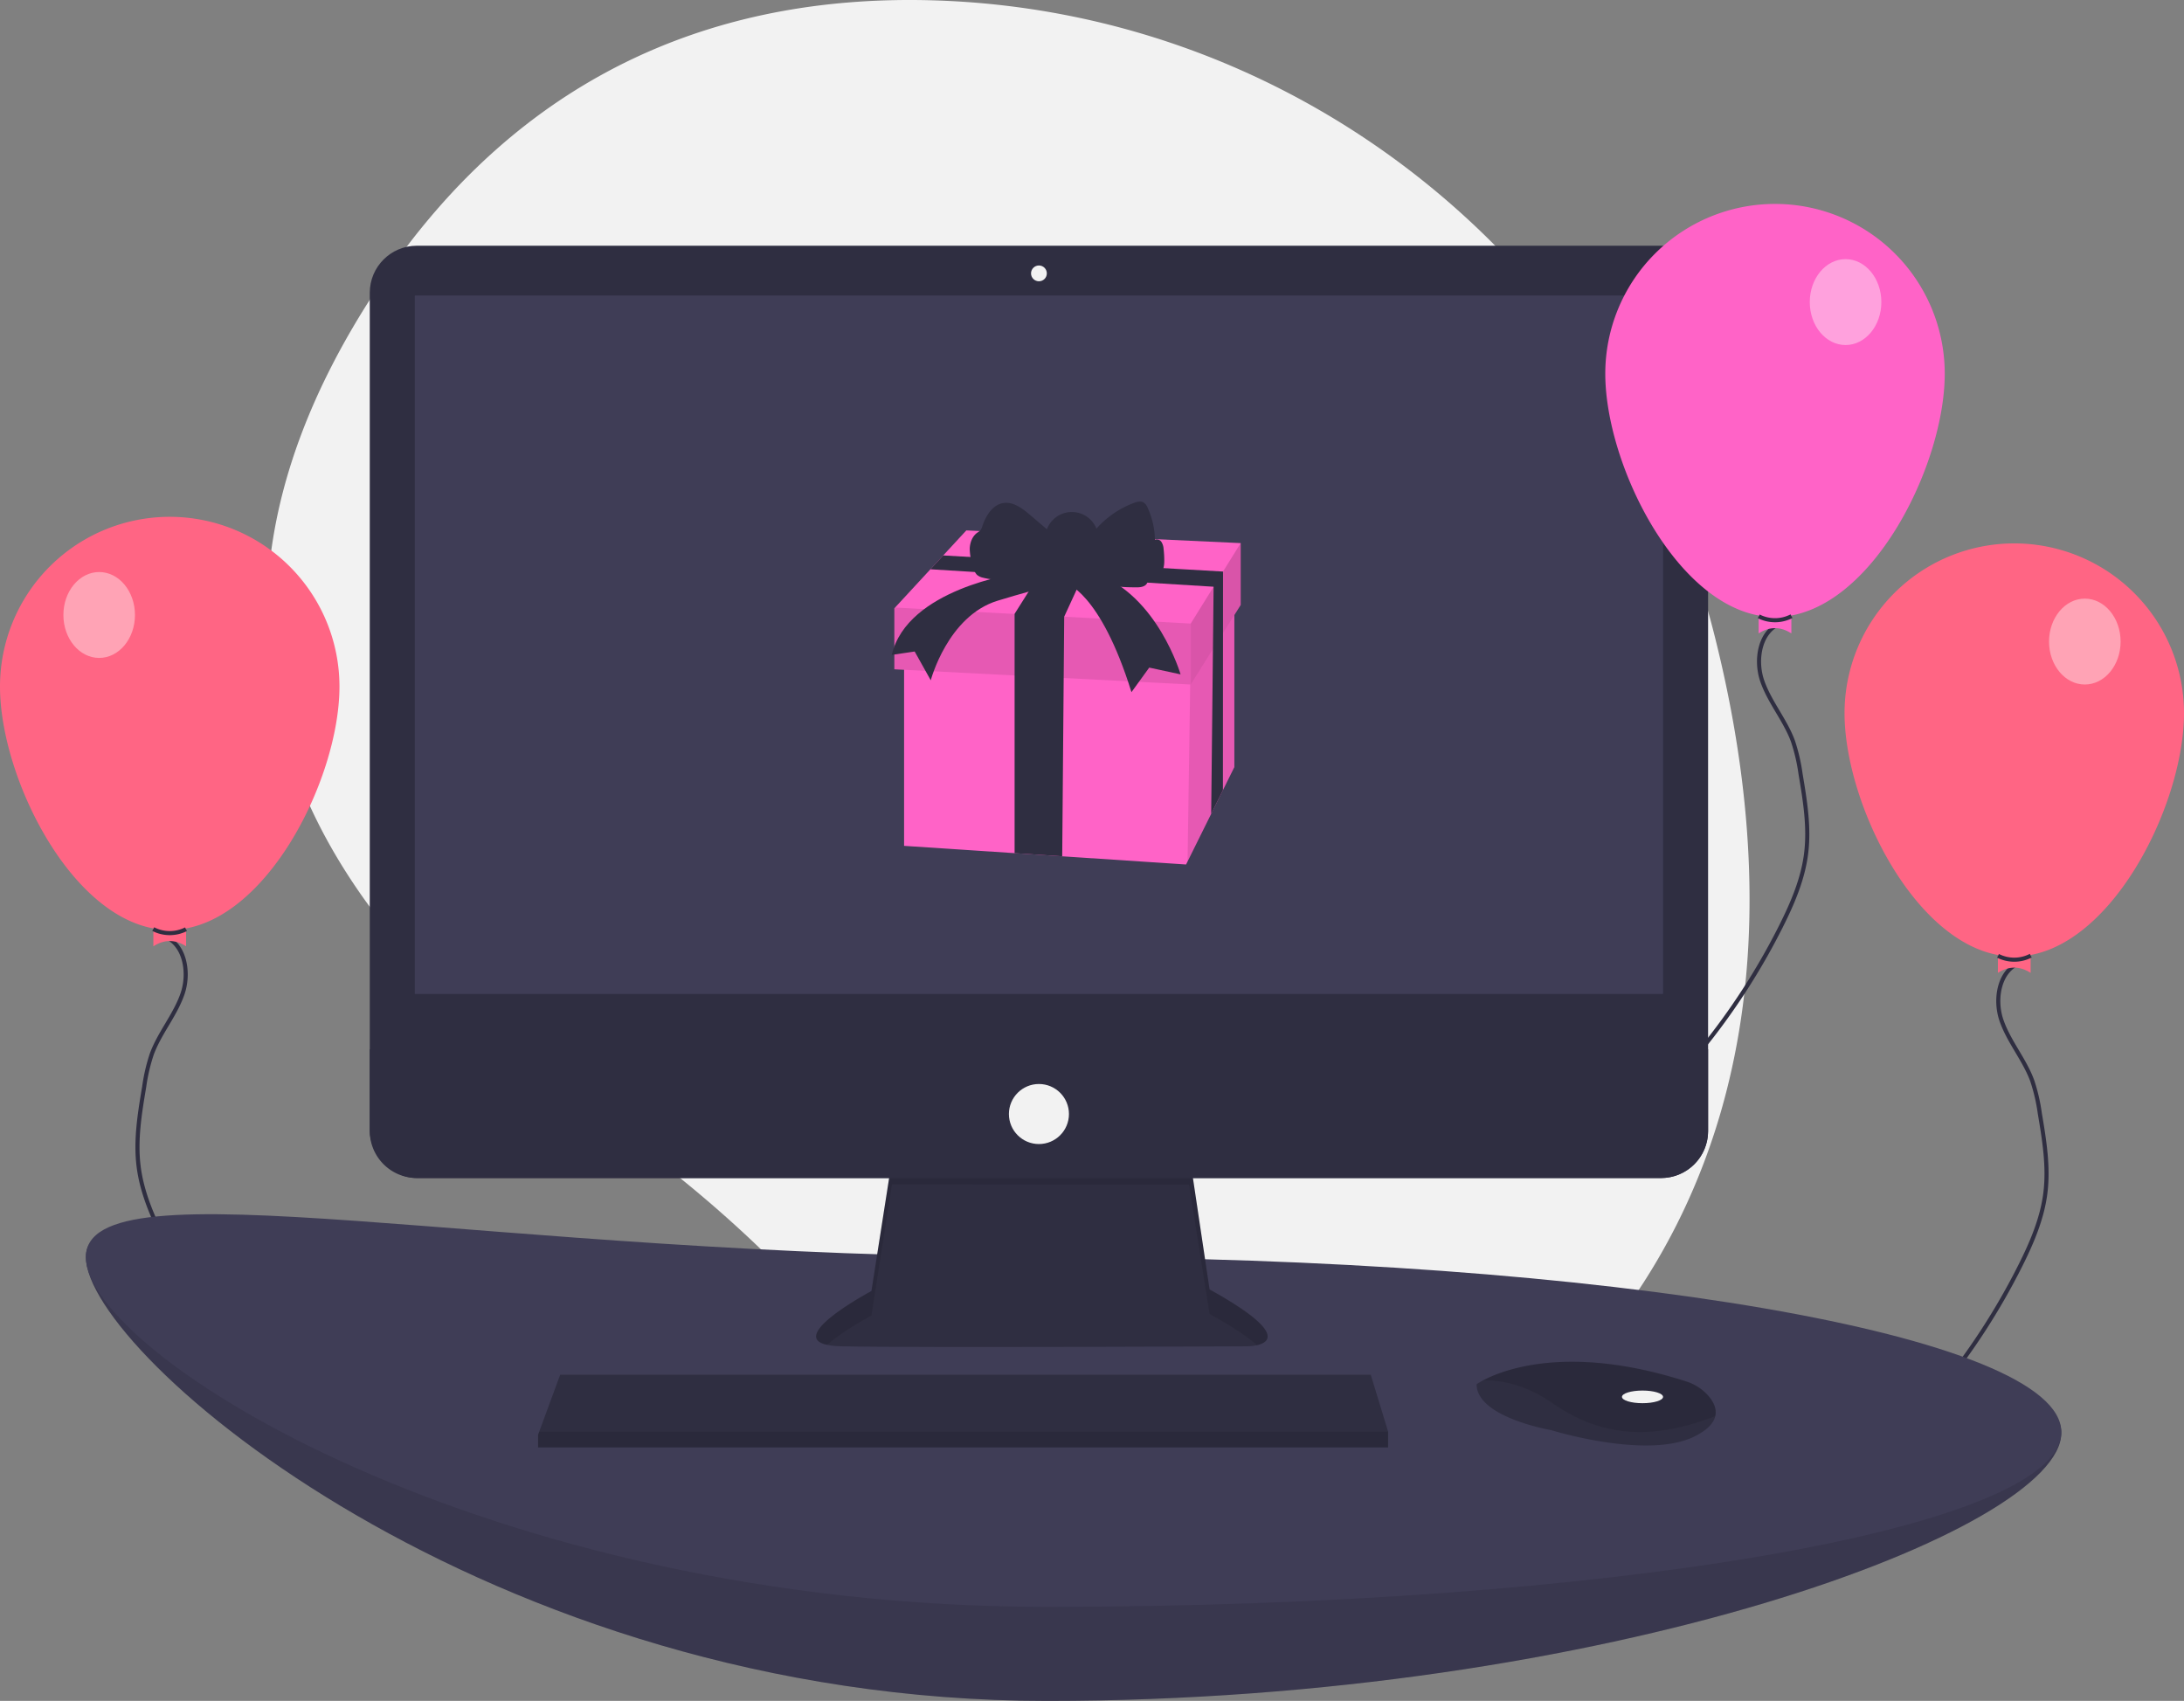 <svg id="f38ee091-c82c-4da1-851f-4c077abd9110" data-name="Layer 1" xmlns="http://www.w3.org/2000/svg" width="1068"
     height="831.714" viewBox="0 0 1068 831.714">
    <rect x="0" y="0" width="1068" height="831.714" fill="#808080" stroke="none"/>
    <title>online wishes</title>
    <path d="M904.085,343.53C859.168,166.908,703.968,39.412,521.796,34.299,425.488,31.595,324.144,63.536,250.359,175.31c-131.9,199.808,8.106,337.882,105.713,403.492a610.758,610.758,0,0,1,126.241,113.465c65.931,78.238,192.767,175.459,343.823,23.128C935.622,604.986,934.003,461.177,904.085,343.53Z"
          transform="translate(-66 -34.143)" fill="#f2f2f2"/>
    <path d="M1134,382.857c0,45.84-37.16,119-83,119s-83-73.16-83-119a83,83,0,1,1,166,0Z"
          transform="translate(-66 -34.143)" fill="#ff6584"/>
    <path d="M1054.074,504.809c-10.43,3.591-12.928,17.815-9.34,28.247s11.186,19.085,15.01,29.432a88.199,88.199,0,0,1,3.741,16.041c2.184,12.981,4.374,26.19,2.691,39.246-1.596,12.385-6.614,24.061-12.212,35.223a329.511,329.511,0,0,1-39.323,60.691"
          transform="translate(-66 -34.143)" fill="none" stroke="#2f2e41" stroke-width="2"/>
    <path d="M1059,509.857q-8-5.134-16,0v-16h16Z" transform="translate(-66 -34.143)" fill="#ff6584"/>
    <path d="M1043.042,501.518a17.6,17.6,0,0,0,16.029-.066" transform="translate(-66 -34.143)"
          fill="none" stroke="#2f2e41" stroke-width="2"/>
    <ellipse cx="1019.5" cy="313.714" rx="17.5" ry="21" fill="#fff" opacity="0.4"/>
    <path d="M66,369.857c0,45.84,37.16,119,83,119s83-73.16,83-119a83,83,0,0,0-166,0Z"
          transform="translate(-66 -34.143)" fill="#ff6584"/>
    <path d="M145.926,491.809c10.43,3.591,12.928,17.815,9.34,28.247s-11.186,19.085-15.01,29.432a88.199,88.199,0,0,0-3.741,16.041c-2.184,12.981-4.374,26.19-2.691,39.246,1.596,12.385,6.614,24.061,12.212,35.223a329.511,329.511,0,0,0,39.323,60.691"
          transform="translate(-66 -34.143)" fill="none" stroke="#2f2e41" stroke-width="2"/>
    <path d="M141,496.857q8-5.134,16,0v-16H141Z" transform="translate(-66 -34.143)" fill="#ff6584"/>
    <path d="M156.958,488.518a17.6,17.6,0,0,1-16.029-.066" transform="translate(-66 -34.143)"
          fill="none" stroke="#2f2e41" stroke-width="2"/>
    <ellipse cx="48.5" cy="300.714" rx="17.5" ry="21" fill="#fff" opacity="0.4"/>
    <path d="M1074,734.857c0,47.22-222.067,131-496,131s-470-169.78-470-217,196.067,46,470,46S1074,687.637,1074,734.857Z"
          transform="translate(-66 -34.143)" fill="#3f3d56"/>
    <path d="M1074,734.857c0,47.22-222.067,131-496,131s-470-169.78-470-217,196.067,46,470,46S1074,687.637,1074,734.857Z"
          transform="translate(-66 -34.143)" opacity="0.1"/>
    <path d="M1074,734.357c0,47.22-222.067,85.5-496,85.5s-470-123.78-470-171,196.067,0,470,0S1074,687.137,1074,734.357Z"
          transform="translate(-66 -34.143)" fill="#3f3d56"/>
    <path d="M502.19,601.288,492.146,665.42s-49.451,26.271-14.681,27.043,198.575,0,198.575,0,31.679,0-18.544-27.816l-10.045-67.222Z"
          transform="translate(-66 -34.143)" fill="#2f2e41"/>
    <path d="M470.47,691.767c7.897-7.026,21.675-14.347,21.675-14.347l10.045-64.131,145.261.137,10.045,63.222c11.712,6.487,18.967,11.459,23.211,15.273,6.45-1.472,13.5-6.941-23.211-27.273L647.452,597.425l-145.261,3.863-10.045,64.131S450.592,687.498,470.47,691.767Z"
          transform="translate(-66 -34.143)" opacity="0.1"/>
    <rect x="180.824" y="120.158" width="654.449" height="455.874" rx="23.01" fill="#2f2e41"/>
    <rect x="202.845" y="144.497" width="610.407" height="341.519" fill="#3f3d56"/>
    <circle cx="508.048" cy="133.679" r="3.863" fill="#f2f2f2"/>
    <path d="M901.273,547.202V587.164a23.007,23.007,0,0,1-23.01,23.01H269.834a23.007,23.007,0,0,1-23.01-23.01V547.202Z"
          transform="translate(-66 -34.143)" fill="#2f2e41"/>
    <polygon
            points="678.808 700.044 678.808 707.771 263.113 707.771 263.113 701.59 263.685 700.044 273.93 672.228 670.308 672.228 678.808 700.044"
            fill="#2f2e41"/>
    <path d="M904.781,726.623c-.757,3.237-3.616,6.653-10.076,9.882-23.18,11.59-70.313-3.091-70.313-3.091s-36.315-6.181-36.315-22.407a28.976,28.976,0,0,1,3.183-1.893c9.746-5.156,42.059-17.878,99.353.539a23.895,23.895,0,0,1,10.891,7.137C903.826,719.508,905.646,722.955,904.781,726.623Z"
          transform="translate(-66 -34.143)" fill="#2f2e41"/>
    <path d="M904.781,726.623c-28.372,10.871-53.662,11.683-79.616-6.344-13.089-9.087-24.98-11.335-33.905-11.165,9.746-5.156,42.059-17.878,99.353.539a23.895,23.895,0,0,1,10.891,7.137C903.826,719.508,905.646,722.955,904.781,726.623Z"
          transform="translate(-66 -34.143)" opacity="0.1"/>
    <ellipse cx="803.207" cy="683.046" rx="10.045" ry="3.091" fill="#f2f2f2"/>
    <circle cx="508.048" cy="544.738" r="14.681" fill="#f2f2f2"/>
    <polygon points="678.808 700.044 678.808 707.771 263.113 707.771 263.113 701.59 263.685 700.044 678.808 700.044"
             opacity="0.1"/>
    <path d="M937.074,338.809c-10.43,3.591-12.928,17.815-9.34,28.247s11.186,19.085,15.01,29.432a88.199,88.199,0,0,1,3.741,16.041c2.184,12.981,4.374,26.19,2.691,39.246-1.596,12.385-6.614,24.061-12.212,35.223a329.511,329.511,0,0,1-39.323,60.691"
          transform="translate(-66 -34.143)" fill="none" stroke="#2f2e41" stroke-width="2"/>
    <path d="M1017,216.857c0,45.84-37.16,119-83,119s-83-73.16-83-119a83,83,0,0,1,166,0Z"
          transform="translate(-66 -34.143)" fill="#ff63c7"/>
    <path d="M942,343.857q-8-5.134-16,0v-16h16Z" transform="translate(-66 -34.143)" fill="#ff63c7"/>
    <path d="M926.042,335.518a17.6,17.6,0,0,0,16.029-.066" transform="translate(-66 -34.143)"
          fill="none" stroke="#2f2e41" stroke-width="2"/>
    <ellipse cx="902.5" cy="147.714" rx="17.5" ry="21" fill="#fff" opacity="0.4"/>
    <polygon
            points="603.607 288.552 603.607 375.098 580.728 421.257 580.728 421.262 580.003 422.719 519.433 418.719 496.149 417.179 442.109 413.609 442.109 310.085 496.149 311.609 520.315 312.292 581.453 314.019 603.607 288.552"
            fill="#ff63c7"/>
    <polygon
            points="603.607 293.658 603.607 375.098 598.017 386.374 598.017 386.378 592.285 397.936 592.285 397.94 580.728 421.257 582.02 334.711 582.281 317.253 593.271 305.095 593.271 305.091 598.062 299.791 603.607 293.658"
            opacity="0.1"/>
    <polygon
            points="606.713 265.57 606.713 295.799 603.607 300.747 598.058 309.588 593.143 317.419 582.281 334.724 582.02 334.711 437.347 327.27 437.347 297.455 437.712 297.062 454.984 278.365 461.236 271.599 472.545 259.358 606.713 265.57"
            fill="#ff63c7"/>
    <polygon points="582.281 304.909 582.281 334.724 437.347 327.27 437.347 297.455 437.712 297.062 582.281 304.909"
             opacity="0.1"/>
    <polygon points="606.713 265.57 606.713 295.799 582.281 334.724 582.281 304.909 606.713 265.57" opacity="0.15"/>
    <polygon
            points="598.075 279.479 598.062 299.791 598.058 309.588 598.017 386.374 598.017 386.378 592.285 397.936 593.143 317.419 593.271 305.095 593.271 305.091 593.466 286.9 454.984 278.365 461.236 271.599 598.075 279.479"
            fill="#2f2e41"/>
    <polygon
            points="530.105 280.477 520.402 301.55 520.315 312.292 519.433 418.719 496.149 417.179 496.149 300.147 508.572 280.477 530.105 280.477"
            fill="#2f2e41"/>
    <path d="M564.15,316.038a30.766,30.766,0,0,1-17.354.609,6.975,6.975,0,0,1-3.044-1.412,7.884,7.884,0,0,1-1.883-3.731,29.478,29.478,0,0,1-1.662-8.929c.07-3.04,1.233-6.212,3.713-7.971a8.775,8.775,0,0,0,1.41-1.059,5.849,5.849,0,0,0,1.091-2.217c1.696-5.061,4.985-10.404,10.261-11.214,4.867-.747,9.297,2.652,13.047,5.843l8.231,7.005a12.987,12.987,0,0,1,24.216-.33,46.06,46.06,0,0,1,18.311-12.564c1.559-.581,3.391-1.054,4.812-.189a5.521,5.521,0,0,1,1.915,2.569,39.559,39.559,0,0,1,3.568,15.605,2.731,2.731,0,0,1,3.174,1.095,7.202,7.202,0,0,1,1.056,3.44,48.686,48.686,0,0,1,.328,5.668c-.001,1.997-.186,4.155-1.488,5.67-1.682,1.957-4.586,2.164-7.166,2.226,1.242,1.103.636,3.323-.738,4.257s-3.152.951-4.813.934c-6.404-.062-13.216-.244-18.543-3.799-2.103-1.404-3.865-3.273-5.974-4.668-5.169-3.42-11.658-3.584-17.641-3.301C573.577,309.829,569.291,314.316,564.15,316.038Z"
          transform="translate(-66 -34.143)" fill="#2f2e41"/>
    <path d="M562.977,314.62s-53.418,7.454-60.872,39.753l11.181-1.656,7.868,14.079s8.282-31.471,32.714-38.925,33.128-8.696,33.128-8.696,16.978,4.141,32.3,53.418l8.696-12.009,15.322,3.313s-11.181-38.511-41.41-49.278Z"
          transform="translate(-66 -34.143)" fill="#2f2e41"/>
</svg>